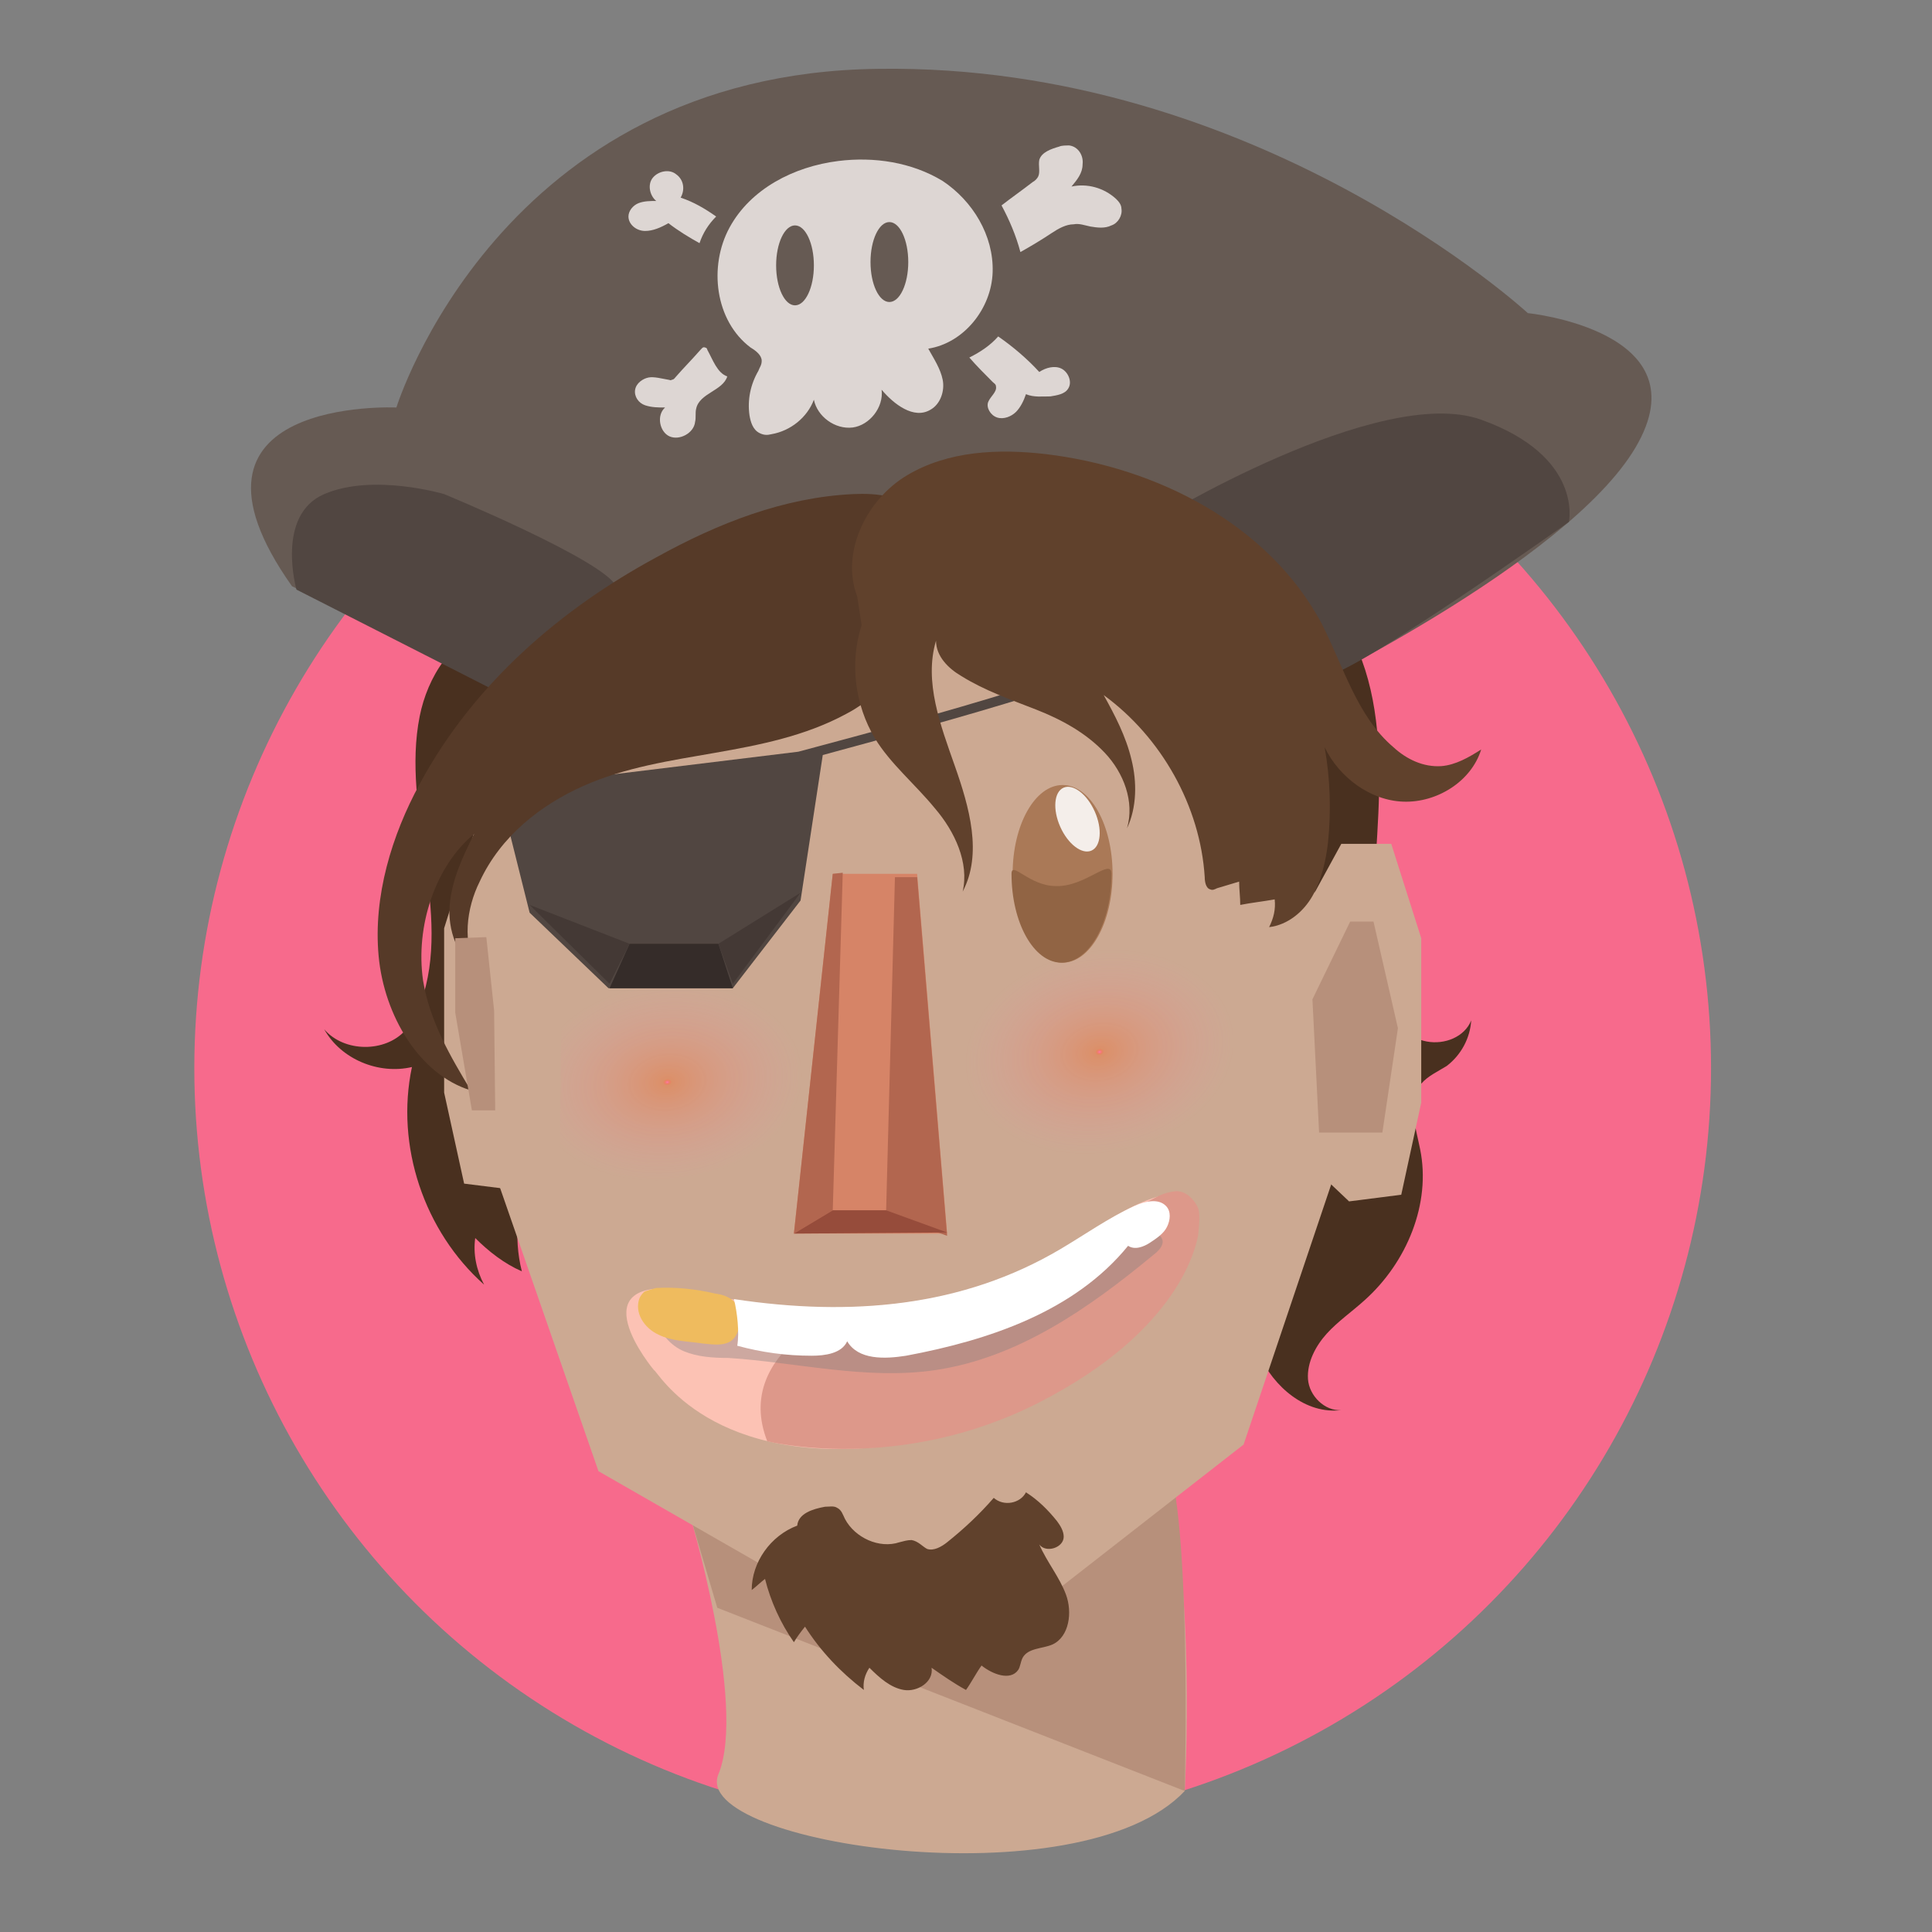 <?xml version="1.0" encoding="utf-8"?>
<!-- Generator: Adobe Illustrator 18.1.0, SVG Export Plug-In . SVG Version: 6.00 Build 0)  -->
<!DOCTYPE svg PUBLIC "-//W3C//DTD SVG 1.1//EN" "http://www.w3.org/Graphics/SVG/1.1/DTD/svg11.dtd">
<svg version="1.1" xmlns="http://www.w3.org/2000/svg" xmlns:xlink="http://www.w3.org/1999/xlink" x="0px" y="0px"
	 viewBox="0 0 174 174" enable-background="new 0 0 174 174" xml:space="preserve">
<rect x="0" y="0" width="174" height="174" fill="#808080" stroke="none"/>
<g id="Alma">
</g>
<g id="Capn_Cutout">
	<g>
		<circle fill="#F76A8C" cx="85.8" cy="96.2" r="68.3"/>
		<path fill="#CCA992" d="M62,136c0,0,5.3,17.5,2.7,23.8c-2.6,6.3,32.6,11.5,42,1.5c0,0,1.1-19-2-29.7L62,136z"/>
		<path fill="#B7907B" d="M62,136l2.6,8.8l42.1,16.5c0,0,0.7-26.9-2-30.7C102,126.7,62,136,62,136z"/>
		<g>
			<path fill="#49301F" d="M55.5,70.1c0.5-3.7,0.3-7.8-2.2-10.5c-1-1.1-2.4-1.9-3.7-2.4c-1.7-0.7-3.6-1-5.4-0.6
				c-3.5,0.8-5.7,4.4-6.4,7.9c-1.7,8.5,3,17.7,0.1,25.8c-0.3,0.9-0.7,1.8-1.4,2.5c-1.8,2-5.5,2-7.3-0.1c1.5,2.7,4.9,4.1,7.9,3.4
				c-1.5,7.1,1.1,14.8,6.5,19.6c-0.7-1.3-1-2.8-0.8-4.2c1.2,1.2,2.6,2.3,4.2,3c-0.8-3.1-0.3-6.4,0.4-9.6c0.7-3.1,1.8-6.2,2.2-9.4
				c0.3-2.7,0.2-5.4,0.8-8c0.5-2.2,1.6-4.3,2.4-6.4C54.1,77.5,55,73.8,55.5,70.1z"/>
			<path fill="#49301F" d="M112.6,112.4c1.3-13.8,5.3-27.3,4.7-41.1c-0.2-3.6-0.5-7.8,2.1-10.4c0.6-0.6,1.3-1.1,1.8-1.7
				c0.5-0.7,0.7-1.7,0.3-2.3c2.4,4.4,2.8,9.5,2.7,14.5s-0.8,10-0.4,14.9c0.1,1.6,0.4,3.2,1.1,4.6s2,2.6,3.6,2.9
				c1.6,0.3,3.4-0.4,4-1.9c-0.1,1.6-0.9,3.1-2.2,4.1c-0.8,0.5-1.7,0.9-2.3,1.6c-1.3,1.6-0.5,3.9-0.1,5.9c1,4.9-1.2,10.2-5,13.6
				c-1.1,1-2.4,1.9-3.4,3c-1,1.1-1.8,2.6-1.7,4.1c0.1,1.5,1.5,2.9,3,2.8c-3.2,0.4-6.1-2.1-7.4-5
				C112.2,118.9,112.3,115.6,112.6,112.4z"/>
		</g>
		<g>
			<polygon fill="#CCA992" points="46.9,73 43.2,101.7 53.9,132.5 75.7,145 92.9,145 112,130.1 121.6,101.6 116.6,68.2 108.8,51 
				57.6,51 			"/>
			
				<radialGradient id="SVGID_1_" cx="38.057" cy="99.41" r="12.423" gradientTransform="matrix(0.967 -0.18 0.134 0.72 48.911 30.017)" gradientUnits="userSpaceOnUse">
				<stop  offset="0" style="stop-color:#FF7BAC"/>
				<stop  offset="3.167334e-02" style="stop-color:#FF550A;stop-opacity:0.3"/>
				<stop  offset="0.425" style="stop-color:#FF6651;stop-opacity:0.178"/>
				<stop  offset="0.817" style="stop-color:#FF7593;stop-opacity:5.680431e-02"/>
				<stop  offset="1" style="stop-color:#FF7BAC;stop-opacity:0"/>
			</radialGradient>
			<path fill="url(#SVGID_1_)" d="M111.1,92.5c0.9,4.9-3.7,9.9-10.3,11.2C94.1,104.9,88,101.9,87,97C86.1,92,90.7,87,97.4,85.8
				C104,84.6,110.1,87.6,111.1,92.5z"/>
			
				<radialGradient id="SVGID_2_" cx="30.448" cy="139.345" r="12.423" gradientTransform="matrix(0.978 -0.109 7.977271e-02 0.713 19.205 1.431)" gradientUnits="userSpaceOnUse">
				<stop  offset="0" style="stop-color:#FF7BAC"/>
				<stop  offset="3.167334e-02" style="stop-color:#FF550A;stop-opacity:0.3"/>
				<stop  offset="0.425" style="stop-color:#FF6651;stop-opacity:0.178"/>
				<stop  offset="0.817" style="stop-color:#FF7593;stop-opacity:5.680431e-02"/>
				<stop  offset="1" style="stop-color:#FF7BAC;stop-opacity:0"/>
			</radialGradient>
			<path fill="url(#SVGID_2_)" d="M72.2,96c0.5,4.9-4.4,9.5-11.2,10.2c-6.7,0.8-12.6-2.6-13.1-7.5c-0.5-4.9,4.4-9.5,11.2-10.2
				C65.8,87.8,71.7,91.1,72.2,96z"/>
		</g>
		<g>
			<polygon fill="#CCA992" points="117.3,82.4 120.8,76 125.3,76 128,84.5 128,99.3 126.2,107.6 121.5,108.2 117.7,104.6 			"/>
			<polygon fill="#CCA992" points="50.7,81.4 47.3,75 42.7,75 40,83.6 40,98.4 41.8,106.6 46.6,107.2 50.4,103.6 			"/>
		</g>
		<g>
			<g>
				<path fill="#665A53" d="M48.3,63.6c0,0,10.8-14.9,30.4-15.2s37.5,14.3,37.5,14.3s24.9-11.9,31.1-22.4s-9.7-12.1-9.7-12.1
					S113.2,5.7,79.1,6.2C45,6.6,35.7,36.7,35.7,36.7s-21.5-1-9.4,16.1L48.3,63.6z"/>
				<path fill="#514641" d="M103.8,47c0,0,20.4-12.5,29.6-9.2s7.9,9.2,7.9,9.2s-18.8,13.4-21.9,13.9C116.2,61.4,103.8,47,103.8,47z"
					/>
				<path fill="#514641" d="M44,61.9l-17.3-8.8c0,0-1.9-6.7,2.5-8.6s10.8,0,10.8,0s14.3,5.9,15.5,8.3C56.6,55.2,44,61.9,44,61.9z"/>
			</g>
			<g>
				<path fill="#DDD6D3" d="M75.5,14.5c3.2-0.4,6.6,0.1,9.4,1.8c2.7,1.8,4.6,4.9,4.5,8.2s-2.6,6.4-5.8,6.9c0.5,0.9,1.1,1.8,1.3,2.8
					s-0.2,2.2-1.1,2.7c-1.5,0.9-3.3-0.5-4.4-1.8c0.2,1.6-1.1,3.2-2.6,3.4c-1.6,0.2-3.2-1-3.5-2.5c-0.6,1.6-2.1,2.8-3.8,3.1
					c-0.4,0.1-0.7,0.1-1.1-0.1c-0.6-0.3-0.8-1-0.9-1.6c-0.2-1.4,0.1-2.8,0.8-4c0.1-0.3,0.3-0.5,0.3-0.9c0-0.5-0.5-0.9-1-1.2
					c-3.2-2.4-3.8-7.3-1.9-10.8S71.5,15,75.5,14.5z"/>
				<path fill="#DDD6D3" d="M96.3,13.1c0.8,0.1,1.3,0.9,1.2,1.7c0,0.8-0.5,1.4-1,2c1.4-0.3,2.9,0.1,4,1.1c0.2,0.2,0.5,0.5,0.5,0.9
					c0.1,0.6-0.3,1.3-0.9,1.5c-0.6,0.3-1.3,0.2-1.9,0.1c-0.5-0.1-1-0.3-1.5-0.2c-0.7,0-1.4,0.4-2,0.8c-0.9,0.6-1.9,1.2-2.8,1.7
					c-0.4-1.5-1-2.9-1.7-4.2c0.9-0.7,1.9-1.4,2.8-2.1c0.2-0.1,0.4-0.3,0.5-0.5c0.2-0.4,0-1,0.1-1.5c0.2-0.7,1.1-1,1.8-1.2
					C95.6,13.1,96,13.1,96.3,13.1z"/>
				<path fill="#DDD6D3" d="M92.4,35.5c-0.2,0.6-0.5,1.2-0.9,1.6c-0.4,0.4-1.1,0.7-1.7,0.5s-1-0.9-0.8-1.4c0.2-0.5,0.8-0.9,0.7-1.4
					c0-0.2-0.2-0.3-0.3-0.4c-0.7-0.7-1.4-1.4-2.1-2.2c1-0.5,1.9-1.1,2.6-1.9c1.3,0.9,2.6,2,3.7,3.2c0.6-0.4,1.4-0.6,2-0.3
					c0.6,0.3,1,1.2,0.6,1.8c-0.3,0.5-1,0.6-1.6,0.7C93.9,35.7,93.1,35.8,92.4,35.5z"/>
				<path fill="#DDD6D3" d="M63,21.9c0.3-0.9,0.8-1.7,1.5-2.4c-1-0.7-2-1.3-3.2-1.7c0.4-0.7,0.3-1.6-0.4-2.1
					c-0.6-0.5-1.6-0.3-2.1,0.3c-0.5,0.6-0.3,1.6,0.3,2.1c-0.5,0-1.1,0-1.6,0.2c-0.5,0.2-0.9,0.7-0.9,1.2c0,0.7,0.7,1.3,1.5,1.3
					c0.7,0,1.4-0.3,2.1-0.7C61.1,20.8,62.1,21.4,63,21.9z"/>
				<path fill="#DDD6D3" d="M63.5,31.3c0.1,0,0.2,0.1,0.2,0.2c0.5,0.9,0.9,2.1,1.8,2.4c-0.4,1.3-2.5,1.5-2.8,2.9
					c-0.1,0.4,0,0.8-0.1,1.2c-0.1,1-1.4,1.7-2.3,1.3s-1.2-1.9-0.4-2.6c-0.6,0-1.2,0-1.8-0.2c-0.6-0.2-1-0.8-0.9-1.4
					c0.1-0.6,0.7-1,1.2-1.1s1.2,0.1,1.8,0.2c0.1,0,0.2,0.1,0.3,0c0.2,0,0.3-0.2,0.4-0.3c0.7-0.8,1.4-1.5,2.1-2.3
					C63.2,31.4,63.3,31.2,63.5,31.3z"/>
				<ellipse fill="#665A53" cx="71.6" cy="23.9" rx="1.7" ry="3.6"/>
				<ellipse fill="#665A53" cx="80.1" cy="23.6" rx="1.7" ry="3.6"/>
			</g>
		</g>
		<g>
			<path fill="#514641" d="M110.7,55.2c-12.5,5.4-25.7,9-38.8,12.5L44.9,71l2.8,11.2l7.1,6.8H66l6.1-7.9L74.1,68
				c12.5-3.4,25.1-6.8,37-12C111.7,55.7,111.2,55,110.7,55.2z"/>
			<polygon fill="#352C29" points="54.9,89 56.7,85 64.7,85 66,89 			"/>
			<polygon fill="#443935" points="64.7,85 66,88.6 72.1,80.4 			"/>
			<polygon fill="#443935" points="56.7,85 54.9,88.6 47.7,81.5 			"/>
		</g>
		<path fill="#563A28" d="M83.9,54.1c-0.7,1-2,1.2-2.5,2.3c-0.2,0.5-0.2,1.2-0.3,1.8c-0.3,2.8-2.6,4.9-4.9,6.1
			c-3.7,2-7.8,2.8-11.8,3.5s-8.1,1.3-11.9,3c-3.8,1.7-7.4,4.5-9.3,8.6c-1.2,2.4-1.6,5.6-0.2,7.9c-1.8-1-2.7-3.6-2.5-5.8
			c0.2-2.3,1.2-4.4,2.2-6.4c-3.5,2.9-5.3,8.3-4.6,13.2c0.6,3.7,2.5,6.9,4.3,9.9c-4.6-1.4-7.8-6.7-8.3-12.1
			c-0.5-5.4,1.2-10.9,3.7-15.5c4.9-9.1,12.8-15.8,21.3-20.4c5.6-3.1,11.5-5.4,17.7-5.7c2.2-0.1,4.6,0.1,6.1,2c1,1.3,1.4,3.2,1.5,4.9
			C84.4,52.3,84.4,53.4,83.9,54.1z"/>
		<g>
			<polygon fill="#B7907B" points="43.8,84.4 41,84.5 41,91.2 42.5,100 44.6,100 44.5,91 			"/>
			<polygon fill="#B7907B" points="118.2,90 121.6,83 123.7,83 125.9,92.6 124.5,102 118.8,102 			"/>
		</g>
		<path fill="#60412C" d="M77.6,56.3c-1.1,3.4-0.6,7.2,1.2,10.2c1.4,2.3,3.6,4.1,5.4,6.3c1.8,2.1,3.1,4.9,2.5,7.5
			c1.8-3.4,0.6-7.6-0.7-11.3s-2.8-7.6-1.7-11.3c0,1.4,1.1,2.5,2.3,3.2c2.1,1.3,4.4,2.1,6.7,3s4.5,2.1,6.2,3.9c1.7,1.8,2.7,4.4,2,6.8
			c0.9-1.9,0.9-4.2,0.4-6.2c-0.5-2.1-1.5-4-2.5-5.8c5.2,3.8,8.7,10,9.1,16.4c0,0.4,0.1,1,0.5,1.1c0.2,0.1,0.4,0,0.6-0.1
			c0.7-0.2,1.3-0.4,2-0.6c0,0.7,0.1,1.4,0.1,2.1c1-0.2,2-0.3,3.1-0.5c0.1,0.9-0.1,1.7-0.5,2.5c1.7-0.2,3.1-1.4,3.9-2.8
			c0.8-1.4,1.2-3.1,1.4-4.8c0.3-2.9,0.2-5.8-0.3-8.6c1.3,2.7,4.1,4.8,7.1,4.9s6.1-1.8,7-4.7c-1.1,0.7-2.3,1.4-3.6,1.5
			c-1.6,0.1-3.1-0.6-4.3-1.7c-3.3-2.8-4.5-7.3-6.5-11.2c-4.8-8.9-14.8-14-24.8-15.2c-4.3-0.5-8.8-0.3-12.5,1.9
			c-3.7,2.2-6,7-4.5,10.9"/>
		<path fill="#60412C" d="M82.1,138.7c-0.4,0-0.7,0.1-1.1,0.2c-1.8,0.6-4-0.4-4.9-2.1c-0.2-0.4-0.3-0.8-0.7-1
			c-0.3-0.2-0.7-0.1-1.1-0.1c-1.1,0.2-2.4,0.6-2.5,1.7c-2.4,0.9-4.1,3.3-4.1,5.8c0.4-0.3,0.8-0.7,1.2-1c0.5,2,1.4,4,2.6,5.7
			c0.3-0.5,0.6-0.9,1-1.4c1.4,2.2,3.2,4.1,5.3,5.7c-0.1-0.7,0.1-1.4,0.5-2c0.9,0.9,1.9,1.8,3.1,2s2.7-0.7,2.5-2c1,0.7,2,1.4,3.1,2
			c0.5-0.7,0.9-1.5,1.4-2.2c1,0.8,2.6,1.4,3.3,0.4c0.2-0.3,0.2-0.7,0.4-1.1c0.5-0.9,1.8-0.8,2.7-1.2c1.5-0.7,1.8-2.9,1.2-4.5
			s-1.7-2.9-2.4-4.5c0.6,0.8,2.2,0.3,2.2-0.7c0-0.5-0.3-1-0.6-1.4c-0.8-1-1.7-1.9-2.8-2.6c-0.5,1-2,1.3-2.9,0.5
			c-1.3,1.5-2.7,2.8-4.2,4c-0.5,0.4-1.2,0.8-1.8,0.6C83.1,139.3,82.7,138.8,82.1,138.7z"/>
		<g>
			<polygon fill="#D68467" points="85.3,111.1 71.5,111.1 75,78.7 82.6,78.7 			"/>
			<polygon fill="#B2664F" points="82.6,79 85.3,111.3 79.8,109.3 80.6,79 			"/>
			<polygon fill="#B2664F" points="75,78.7 71.5,111.1 75,109 75.9,78.6 			"/>
			<polygon fill="#964C3B" points="71.5,111.1 75,109 79.8,109 85.3,111 			"/>
		</g>
		<g>
			<g>
				<path fill="#FCC2B4" d="M62,116.2c0,0,20.1,5.7,35.3-4.7s9.1,3.1,9.1,3.1s-7.8,13.1-25.4,15.5c-17,2.4-21.8-6.7-22.1-6.7
					C58.9,123.4,51.6,114.7,62,116.2z"/>
				<path fill="#DD988A" d="M76.6,117.7c0,0-10.7,3.9-7.5,12.1c0,0,11.8,3,24.5-3.5s14.1-14.1,14.3-15c0.1-0.9,0.2-2,0-2.5
					c-0.2-0.5-1-1.7-2.2-1.5c-1.1,0.2-1.1,0.3-2.9,1.2c-0.9,0.5-13.4,9.3-21,10.6S76.6,117.7,76.6,117.7z"/>
			</g>
			<g>
				<path opacity="0.37" fill="#7C7C7C" d="M102.5,111.2c-3.8,1.3-7.3,3.4-10.8,5.2c-3.6,1.9-7.3,3.5-11.3,3.7c-1.3,0.1-2.7,0-4-0.1
					c-2.1-0.2-4.3-0.3-6.4-0.5c-3.6-0.3-7.2-0.5-10.8-0.8c0.1,1.3,1.2,2.5,2.4,3s2.6,0.6,4,0.6c6.2,0.4,12.4,2,18.6,1.1
					c7.5-1.1,13.9-5.6,19.7-10.4c0.4-0.3,0.9-0.8,0.8-1.3c-0.1-0.4-0.5-0.7-0.9-0.7C103.3,110.9,102.9,111,102.5,111.2z"/>
				<path fill="#EFBB5E" d="M58.1,116.3c-0.2,0.1-0.4,0.4-0.5,0.6c-0.5,1.3,0.4,2.7,1.7,3.3c1.2,0.6,2.7,0.6,4,0.8
					c1,0.1,2.3,0.3,2.9-0.6c0.3-0.4,0.4-1,0.4-1.5c0-0.4,0-0.9-0.2-1.3c-0.4-0.7-1.2-1-2-1.1c-1.7-0.4-3.5-0.6-5.3-0.5
					C58.7,116.1,58.4,116.2,58.1,116.3z"/>
				<path fill="#FFFFFF" d="M95.5,112.5c-8.8,5.2-18.8,6.1-29.4,4.5c0.3,1.2,0.5,3,0.3,4.2c2.2,0.6,4.4,0.9,6.7,0.9
					c1.2,0,2.7-0.2,3.2-1.3c1,1.7,3.4,1.6,5.3,1.3c7.5-1.4,15.2-4,20-9.9c0.6,0.4,1.4,0.1,2-0.3c0.6-0.4,1.2-0.8,1.5-1.4
					c0.3-0.6,0.4-1.4-0.1-1.9c-0.7-0.7-1.9-0.4-2.8,0C99.8,109.7,97.7,111.2,95.5,112.5z"/>
			</g>
		</g>
		<g>
			<ellipse fill="#AA7957" cx="95.7" cy="78.7" rx="4.5" ry="8"/>
			<path fill="#916444" d="M100.1,78.7c0,4.4-2,8-4.5,8s-4.5-3.6-4.5-8c0-1.2,1.6,1.1,4,1.1C97.7,79.9,100.1,77.2,100.1,78.7z"/>
			
				<ellipse transform="matrix(0.913 -0.407 0.407 0.913 -21.647 45.915)" fill="#F4EEEA" cx="97.1" cy="73.8" rx="1.7" ry="3.1"/>
		</g>
	</g>
</g>
</svg>
